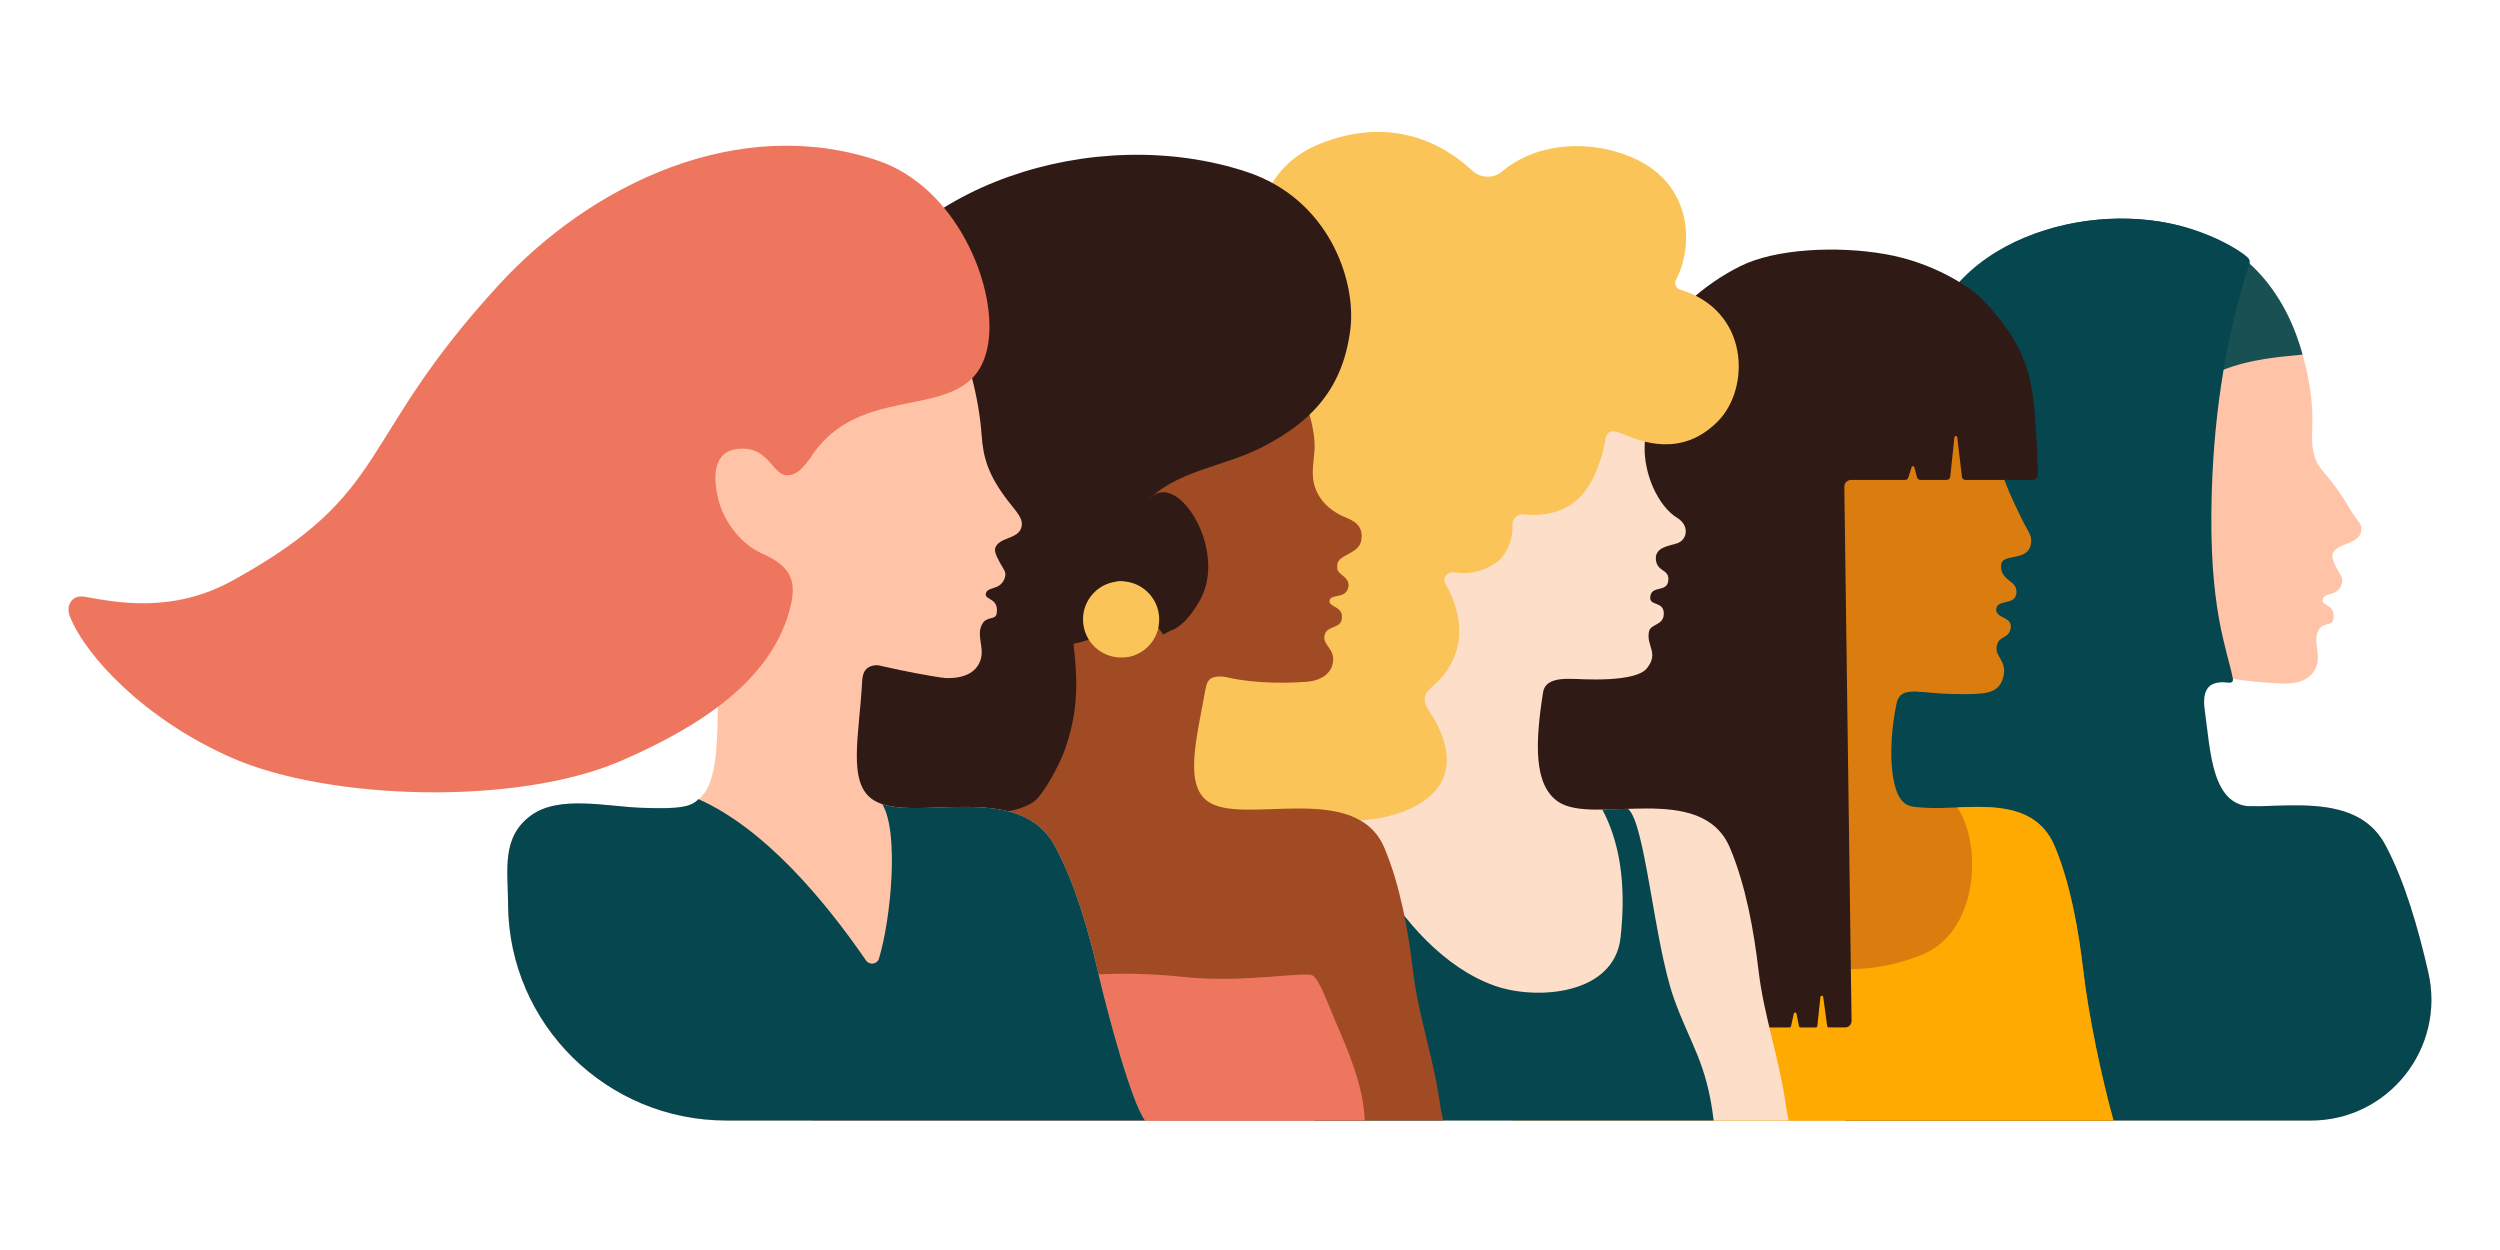 <?xml version="1.0" encoding="utf-8"?>
<!-- Generator: Adobe Illustrator 25.2.1, SVG Export Plug-In . SVG Version: 6.00 Build 0)  -->
<svg version="1.1" id="Lager_1" xmlns="http://www.w3.org/2000/svg" xmlns:xlink="http://www.w3.org/1999/xlink" x="0px" y="0px"
	 viewBox="0 0 566.93 283.46" style="enable-background:new 0 0 566.93 283.46;" xml:space="preserve">
<style type="text/css">
	.st0{fill:#3F54FA;}
	.st1{fill:#FFC4A8;}
	.st2{fill:#05464F;}
	.st3{fill:#195054;}
	.st4{fill:#2F1A15;}
	.st5{fill:#DA7D0E;}
	.st6{fill:#FFAA00;}
	.st7{fill:#FCDEC9;}
	.st8{fill:#FBC458;}
	.st9{fill:#A14B24;}
	.st10{fill:#EF765E;}
</style>
<g>
	<g>
		<polygon class="st0" points="461.62,193.67 408.92,193.67 407.28,144.8 460.89,147.45 		"/>
		<g>
			<g>
				<path class="st1" d="M422.06,187.4c6.35-4.64,17.06-2.02,25.13-1.73c10.73,0.39,11.35-4.11,13.61-6.83
					c2.11-2.54,3.05-3.51,4.11-10.93c0.94-6.57,2.48-16.17-1.76-26.48c-1.03-2.5-2.35-51.27-0.87-53.98
					c3.24-5.91,51.52-17.17,51.52-17.17c2.12,0.42,2.87-2.15,6.01,4.11c3.42,6.82,4.6,15.87,4.58,20.53c-0.02,4.4-0.38,6,0.64,9.04
					c1.02,3.01,3.27,3.55,8.08,11.81c1.59,2.73,2.74,2.84,2.27,4.97c-0.6,2.69-5.58,2.41-6.43,4.95c-0.3,0.89,0.67,2.72,1.64,4.37
					c0.54,0.91,0.89,1.55,0.28,2.82c-1.19,2.48-3.92,1.39-4.17,3.21c-0.19,1.36,3.06,0.9,2.42,4.45c-0.27,1.5-2.22,0.5-3.27,2.26
					c-1.46,2.45,0.36,5.16-0.41,7.87c-0.79,2.8-3.35,4.53-7.99,4.34c-4.74-0.19-10.23-0.75-15.82-1.86c-3.44-0.68-4.9,0.8-4.76,3.41
					c0.79,14.3-3.16,20.75,2.9,24.55c8.72,5.46,32.9-4.89,41.13,10.45c4.56,8.5,7.58,19.47,9.68,28.55c0.02,0.1,0.05,0.21,0.07,0.32
					c4.01,17.2-8.99,33.68-26.65,33.68H418.41c-0.94-16.46-1.41-32.07-1.54-48.31C416.81,198.3,415.36,192.29,422.06,187.4z"/>
				<path class="st2" d="M550.58,220.11c-2.1-9.08-5.12-20.05-9.68-28.55c-7.68-14.32-29.25-6.25-39.19-9.56
					c4.42,7.12-0.04,24.96-3.27,31.14c-9.55-14.33-22.76-24.86-38.74-31.97c-1.69,1.74-3.67,4.81-12.51,4.5
					c-8.08-0.29-18.79-2.91-25.13,1.73c-6.7,4.9-5.25,10.9-5.19,18.4c0.13,16.24,0.59,31.85,1.54,48.31H524
					c17.66,0,30.66-16.48,26.65-33.68C550.63,220.32,550.61,220.21,550.58,220.11z"/>
			</g>
			<path class="st3" d="M491.87,50.63c14.77,3.06,25.75,13.14,30.29,29.78c-9.71,1.03-27.62,1.54-36.26,21.68
				c-6.56,15.29-4.06,23.15-6.91,33.52c-3.77,13.68-5.25,17.38-12.76,21.15c-0.88-33.12-33.12-25.12-31.34-67.15
				C436.3,56.49,468.89,45.87,491.87,50.63z"/>
		</g>
		<path class="st2" d="M491.87,50.63c9.24,1.84,16.09,6.09,17.89,7.79c0.35,0.33,0.48,0.93,0.41,1.17
			c-4.97,15.26-8.03,32.45-8.61,52.21c-0.77,26.45,3.52,35.33,4.81,42.21c0.1,0.54-0.36,0.87-0.87,0.81
			c-3.18-0.38-6.39,0.1-5.53,6.18c1.36,9.64,1.57,22.23,11.19,21.87c9.2-0.35,1.36,41.68-17.54,40.04
			c-11.17-0.97-67.11-39.14-53.28-37.79c4.09,0.4-14.12-1.89-18.16-5.44c-22.06-19.42,12.98-42.73,12.73-90.05
			C434.73,56.46,468.86,46.04,491.87,50.63z"/>
	</g>
	<g>
		<polygon class="st4" points="389.78,192.5 342.09,192.5 340.45,146.57 388.15,146.57 		"/>
		<path class="st5" d="M479.28,254.11c-2.69-9.75-5.63-23.55-6.85-34c-1.06-9.08-2.9-19.7-6.48-28.2
			c-5.2-12.34-19.9-8.05-29.66-8.75c-2.37-0.17-3.73-0.17-5-1.6c-2.41-2.71-3.3-11.47-1.26-21.81c0.61-3.07,2.63-3.15,6.86-2.77
			c-1.75-1.35-3.89-9.74-3.85-11.68c-3.63-2.8-3.47-2.59-7.88-2.62c-5.07-0.03-9.61-0.62-14.3-2.53c-2.3-0.93-8.83-5.67-11.71-3.01
			c-2.24,2.07-0.17,6.23,0.29,8.88c1.88,10.92,3.88,21.71,2.15,32.64c-0.54,3.4-10.56,3.11-12.96,5.65
			c-2.58,2.72-4.52,1.74-15.2,1.35c-5.56-0.2-18.32-3-25.33,1.73c-7.26,4.9-6.51,12.14-6.3,19.64c0.72,20.27,0.14,34.21,1.07,47.07
			H479.28z"/>
		<path class="st6" d="M348.08,187.4c3.49-2.35,10.21-2.76,12.1-2.71c11.11,0.8,14.38,15.97,25.05,22.79
			c13.34,8,29.64,17.37,50.55,9.06c12.75-5.07,13.91-24.66,8.09-33.45c8.7-0.33,18.19-0.4,22.07,8.82c3.58,8.5,5.42,19.12,6.48,28.2
			c1.22,10.44,4.16,24.25,6.85,34H342.85c-0.93-12.86-0.35-26.8-1.07-47.07C341.57,199.54,340.82,192.29,348.08,187.4z"/>
		<g>
			<path class="st5" d="M437,72.54c2.25,0.41-3.94,4.53,0.54,10.43c3.37,4.44,15.17,10.46,15.78,18.86
				c0.33,4.53,0.33,6.01,5.1,15.73c1.68,3.43,2.51,3.9,2.1,5.94c-0.77,3.86-6.3,1.98-6.69,4.42c-0.3,1.86,0.65,2.92,2.38,4.2
				c0.9,0.67,1.21,1.66,1,2.69c-0.48,2.45-4.26,1.08-4.51,3.26c-0.27,2.34,4.1,1.64,3.18,4.77c-0.64,2.19-2.78,1.23-3.11,3.96
				c-0.26,2.11,2.25,3.07,1.6,6.37c-0.78,3.95-3.78,4.18-8.31,4.24c-7.25,0.11-15.9-0.87-19.93-2.91
				c-5.35-2.71-10.28-7.93-14.91-16.05c-3.08-5.41-6.21,7.43-9.55,2.81c-2.17-3-3.9-3.93-6.75-4.12
				c-5.16-0.34-8.16-14.84-8.99-19.59c-0.91-5.19-4.4-0.64-0.14-2.51c5.48-2.4,12.31,4.22,16.37-0.81c2.06-2.55,1.78-6.6,2.24-9.61
				c0.44-2.82,1.27-5.62,2.61-8.14c1.28-2.42,3.19-4.21,4.89-6.4c2.03-2.63,3.07-5.4,4.07-8.51C418.13,74.78,437,72.54,437,72.54z"
				/>
			<path class="st4" d="M418.43,232.99h-3.69c-0.2,0-0.36-0.15-0.39-0.34l-0.9-6.57c-0.04-0.34-0.57-0.34-0.62,0l-0.71,6.58
				c-0.03,0.19-0.19,0.34-0.39,0.34h-3.4c-0.16,0-0.31-0.1-0.36-0.25l-0.59-2.95c-0.09-0.24-0.47-0.25-0.58-0.01l-0.65,2.98
				c-0.06,0.14-0.2,0.23-0.36,0.23h-32.28c-0.8,0-1.45-0.64-1.45-1.44c0-9.42-1.64-103.3-1.64-122.72c0-11.9,0.96-21.47,4.85-30.07
				c3.39-7.51,11.14-14.29,19.38-18.41c7.92-3.96,21.86-4.65,32.82-2.74c10.95,1.91,19.25,7.39,22.06,10.3
				c5.33,5.52,9.6,11.49,11.12,19.69c0.81,4.38,1.39,13.58,1.46,20.02c0.01,0.67-0.52,1.21-1.18,1.21h-15.22
				c-0.41,0-0.76-0.31-0.8-0.73l-1.06-8.95c-0.05-0.38-0.6-0.38-0.64,0l-0.95,8.93c-0.04,0.42-0.39,0.74-0.81,0.74h-5.95
				c-0.37,0-0.69-0.25-0.78-0.61l-0.6-2.27c-0.08-0.31-0.53-0.32-0.62-0.01l-0.73,2.32c-0.11,0.34-0.42,0.58-0.77,0.58h-12.25
				c-0.83,0-1.51,0.69-1.51,1.54l1.64,121.16C419.88,232.34,419.23,232.99,418.43,232.99z"/>
		</g>
	</g>
	<g>
		<path class="st7" d="M405.64,254.11c-0.31-1.38-0.54-2.51-0.62-3.11c-1.34-10.45-5.01-20.45-6.23-30.89
			c-1.06-9.08-2.9-19.34-6.48-27.84c-6.46-15.34-30.85-4.98-38.94-10.45c-5.62-3.8-5.24-13.41-3.45-24.8
			c0.49-3.09,3.93-3.26,9.04-3.08c-1.7-1.41-4.68-9.44-4.58-11.38c-3.53-2.92-3.38-2.71-7.79-2.89
			c-5.07-0.21-13.32-15.23-17.95-17.3c-2.26-1.01-4.89,8.31-7.85,10.87c-2.31,1.99-0.38,6.22-0.01,8.89
			c1.51,10.97,2.79,20.27-0.82,30.73c-1.12,3.25-2.24,7.65-4.64,10.19c-2.58,2.72-6.56,3.6-15.05,3.23
			c-13.16-0.57-19.49-3.02-25.82,0.76c-7.51,4.5-6.79,10.19-7.59,17.69c-1.74,16.24-3.19,32.91-4.15,49.37H405.64z"/>
		<g>
			<path class="st7" d="M372.94,93.93c0.89,3.26,0.26,1.88,0.03,6.99c-0.29,6.45,3.01,13.86,7.39,16.53
				c2.81,1.71,2.31,4.94,0.02,5.74c-1.85,0.64-5.22,0.85-4.86,3.83c0.33,2.73,3.06,2.01,2.81,4.59c-0.27,2.88-3.77,0.99-4.1,3.71
				c-0.27,2.28,3.21,0.84,3.07,4c-0.12,2.59-3.06,2.09-3.38,3.99c-0.57,3.31,2.32,4.76-0.45,8.24c-2.58,3.25-14.41,2.53-18.03,2.31
				c-13.01-0.79-17.62-6.66-21.78-13.79c-5.39-9.24-5.79-23.23-7.44-27.38c-3.31-8.35-7.38-15.95-1.56-21.9
				c7.14-7.29,16.96-11.39,27.01-12.58c5.14-0.61,7.19-3.19,12.17-1.51C366.93,77.74,370.73,85.85,372.94,93.93z"/>
			<path class="st8" d="M268.5,103.25c1.32-1.9,0.95-4.54-0.89-5.95c-6.98-5.36-7.9-14.34-4.83-22.28
				c2.59-6.68,9.73-11.12,17.9-11.41c2.52-0.09,4.46-2.24,4.23-4.75c-0.74-8.09,1.22-21.02,14.48-26.28
				c13.38-5.31,25.27-2.39,34.49,6.12c1.88,1.74,4.78,1.85,6.74,0.19c6.63-5.61,15.98-6.78,23.94-4.98
				c19.91,4.5,19.73,21.66,15.54,29.46c-0.48,0.9-0.09,2.01,0.89,2.3c15.75,4.71,16.02,22.31,8.59,29.86
				c-8.26,8.38-17.49,4.59-21.65,2.86c-1.65-0.69-3.55-1.36-3.97,1.67c-0.33,2.38-1.34,5.45-2.47,7.88
				c-2.37,5.11-6.16,8.27-12.19,8.77c-1.62,0.13-2.83,0.08-3.78-0.06c-1.39-0.21-2.6,0.9-2.54,2.31c0.2,4.39-2.05,7.46-3.57,8.53
				c-3.29,2.32-6.56,2.81-9.55,2.3c-1.59-0.28-2.85,1.18-2.07,2.59c2.06,3.69,5.06,10.65,1.42,17.88c-2.55,5.06-6.08,5.74-6.14,8.19
				c-0.06,2.27,1.85,3.02,3.83,8.11c5.56,14.27-9.53,19.39-20.19,19.6c-4.42,0.09-37.22,5.83-42.41-8.31
				c-6.5-17.7,6.87-46.28,4.29-49.27C262.04,120.98,263.86,109.93,268.5,103.25z"/>
		</g>
		<path class="st2" d="M388.61,254.11h-90.55c0.66-11.68,6.11-14.87,6.91-44.94c0.08-3.13-1.43-17.98-4.08-22.86
			c1.87,0.07,3.52,0.07,4.97,0.01c2.67,4.03,4.14,8.17,6.55,12.4c5.56,9.73,14.97,20.74,26.57,24.83
			c9.52,3.35,27.09,2.06,28.52-10.96c1.42-12.94-0.49-22.13-4.13-29c1.86-0.04,3.82-0.12,5.8-0.18c3.92,3.08,5.9,30.13,10.4,42.93
			C383.17,236.55,387.06,240.87,388.61,254.11z"/>
	</g>
	<g>
		<polygon class="st4" points="258.18,194.56 187.22,194.56 185.58,118.6 256.54,118.6 		"/>
		<path class="st9" d="M327.27,254.11c-0.31-1.38-0.54-2.51-0.62-3.11c-1.34-10.45-5.01-20.45-6.23-30.89
			c-1.06-9.08-2.9-19.34-6.48-27.84c-6.46-15.34-31.83-4.98-39.92-10.45c-5.62-3.8-2.61-14.51-0.68-25.38
			c0.55-3.08,1.56-3.41,6.98-2.74c-1.67-1.44-4.01-9.72-3.87-11.66c-3.47-2.99-3.33-2.77-7.73-3.04c-5.07-0.31-9.56-1.14-14.14-3.3
			c-2.24-1.06-8.51-6.14-11.53-3.64c-2.34,1.94-0.5,6.21-0.19,8.89c1.29,11,2.34,18.26-1.27,28.73c-1.12,3.25-3.88,8.43-6.1,11.13
			c-2.38,2.89-8.85,3.88-14.99,3.64c-8.04-0.32-20.34-0.53-25.15,3.47c-6.74,5.6-6.06,9.31-6.86,16.81
			c-1.74,16.24-3.19,32.91-4.15,49.37H327.27z"/>
		<g>
			<path class="st9" d="M283.78,80.06c1.92,0.17,6.32,1.49,9.8,6.66c2.08,3.08,4.09,7.96,4.5,13.26c0.28,3.58-0.9,6.33-0.11,9.67
				c0.93,3.89,3.98,6.45,7.46,7.82c2.61,1.03,3.69,2.57,3.27,5.06c-0.53,3.19-5.22,3.13-5.44,5.5c-0.15,1.58,0.25,1.63,1.61,2.83
				c0.71,0.62,1.21,1.48,0.79,2.67c-0.8,2.31-3.92,1.07-4.15,2.69c-0.23,1.59,3.43,1.18,2.72,4.4c-0.39,1.79-2.93,1.32-3.69,2.98
				c-1.04,2.31,1.71,3.18,1.78,5.7c0.07,2.88-2.05,5.02-6.16,5.32c-6.37,0.46-14.08,0.22-20.05-1.59
				c-5.65-1.71-9.24-4.98-11.68-8.24c-3.13-4.19-3.34-5.25-5.83-9.34c-1.62-2.66-1.18-24.86-0.59-27.36
				c0.55-2.33,6.78-7.78,8.07-9.8c1.24-1.94,2.96-3.31,4.53-5.04c1.88-2.07,2.94-4.32,3.98-6.86
				C276.88,80.82,283.78,80.06,283.78,80.06z"/>
			<path class="st4" d="M259.71,114.15c6.7-7.59,17.93-8.12,27.22-13.11c8.7-4.68,17.52-11.42,19.31-26.52
				c1.3-10.95-4.9-29.4-23.54-35.55c-34.53-11.39-78.93,3.1-91.32,33.77c-9.91,24.53-7.31,50.71,18.16,67.22
				c10.97,7.11,32.05,9.62,42.18,2.78C263.88,134.53,253.67,121,259.71,114.15z"/>
			<path class="st8" d="M262.81,139.42c0.58,4.74-2.8,9.05-7.53,9.62c-4.74,0.58-9.05-2.8-9.62-7.53c-0.58-4.74,2.8-9.05,7.53-9.62
				C257.92,131.31,262.23,134.68,262.81,139.42z"/>
			<path class="st4" d="M253.23,131.52c-4.3-0.63-7.54-5.81-8.61-9.72c-1.17-4.27-1.26-8.13,2.44-9.41
				c4.76-1.64,8.65,5.28,14.06,0.33c6.24-5.71,17.26,12.2,11.03,23.32c-1.57,2.73-3.46,5.5-6.16,6.78c-0.8,0.27-1.5,0.69-2.21,1.07
				c-2.52-3.48-2.88-4.67-5.18-8.45C256.99,132.77,255.61,131.87,253.23,131.52z"/>
			<path class="st8" d="M262.81,139.42c0.58,4.74-2.8,9.05-7.53,9.62c-0.54-4.41-1.19-9.74-2.09-17.16
				C257.92,131.31,262.23,134.68,262.81,139.42z"/>
		</g>
		<path class="st10" d="M217.94,254.11h91.55c-0.32-8.1-3.85-15.98-6.97-23.25c-1.49-3.48-3.23-8.5-4.79-9.6
			c-1.57-1.1-15.67,1.74-29.16,0.3c-21.48-2.3-34.52,1.42-40.28,1.97c-7.1,0.68-6.79,0.59-7.49,7.55
			C220.03,238.78,218.95,246.44,217.94,254.11z"/>
	</g>
	<g>
		<g>
			<path class="st1" d="M259.69,254.11c-3-3.86-8.34-23.55-10.76-34c-2.1-9.08-5.12-19.7-9.68-28.2
				c-8.22-15.34-32.4-4.98-41.13-10.45c-6.06-3.8-3.25-14.68-2.61-26.97c0.16-3.06,1.66-4.36,6.56-3.27
				c-2.07-1.08-9.04-9.11-9.44-10.98c-4.3-2.24-9.26-15.83-13.74-15.32c-5.15,0.58-4.7,14.33-9.88,13.07
				c-2.53-0.62-10.22-4.37-12.53-1.47c-1.8,2.26,1.23,6.01,2.29,8.5c4.35,10.26,4.31,12.8,3.76,23.52
				c-0.17,3.26-0.78,8.89-2.89,11.43c-2.26,2.72-3.38,3.61-14.11,3.23c-8.08-0.29-18.79-2.91-25.13,1.73
				c-6.7,4.9-5.25,12.31-5.19,19.81c0,0.16,0,0.32,0,0.49c0.23,27.09,22.39,48.88,49.48,48.88H259.69z"/>
			<path class="st2" d="M248.93,220.11c-2.1-9.08-5.12-19.7-9.68-28.2c-7.68-14.32-29.25-6.25-39.19-9.56
				c3.88,6.25,1.98,26.07-0.73,35.01c-0.4,1.33-2.14,1.59-2.93,0.45c-9.54-13.82-22.98-29.9-38.01-36.59
				c-1.69,1.74-4.02,2.29-12.85,1.97c-8.08-0.29-18.79-2.91-25.13,1.73c-6.7,4.9-5.25,12.31-5.19,19.81c0,0.16,0,0.32,0,0.49
				c0.23,27.09,22.39,48.88,49.48,48.88h94.98C256.69,250.24,251.35,230.55,248.93,220.11z"/>
			<path class="st1" d="M209.93,69.08c2.13,0.4,2.82-1.86,6.03,4.36c3.49,6.78,6.08,17.11,6.63,25.08c0.37,5.4,1.56,9.28,5.97,15.04
				c1.92,2.51,3.71,4.11,3.02,6.18c-0.88,2.61-5.07,2.03-5.9,4.57c-0.29,0.89,0.7,2.71,1.69,4.35c0.55,0.91,0.91,1.54,0.31,2.82
				c-1.16,2.49-3.91,1.44-4.14,3.26c-0.17,1.36,3.07,0.87,2.47,4.42c-0.25,1.51-2.21,0.52-3.24,2.3c-1.43,2.47,0.41,5.16-0.32,7.88
				c-0.76,2.81-3.3,4.56-7.94,4.43c-1.55-0.04-17.93-2.93-24.01-5.47c-6.13-2.55-7.15-4.64-8.92-8.86
				c-2.28-5.46-17.92-1.77-20.24-6.63c-1.51-3.16-3.49-33.71-2.54-36.44c0.88-2.55,27.62-6.79,29.29-8.9
				c1.61-2.03,3.68-3.37,5.63-5.13c2.34-2.1,3.78-4.5,5.23-7.23C202.12,69.16,209.93,69.08,209.93,69.08z"/>
		</g>
		<path class="st10" d="M199.04,36.41c-31.43-10.59-64.79,5.15-85.98,28.25c-32.82,35.79-23.72,46.77-60.2,66.93
			c-13.64,7.54-26.14,5.08-33.77,3.72c-2.67-0.48-4.25,1.94-3.25,4.46c3.52,8.91,16.83,23.35,36.77,32.1
			c21.85,9.59,64.47,10.97,88.27,0.65c18.29-7.93,33.57-18.22,38.03-33.64c1.9-6.58,1.02-10.23-6.06-13.34
			c-4.97-2.19-8.8-7.46-9.98-12.38c-1.48-6.21-0.53-10.75,4.32-11.34c7.27-0.89,7.89,6.12,11.41,5.97c2.13-0.09,3.45-1.58,5.29-4.13
			c0.1-0.15,0.2-0.3,0.31-0.46c12.3-18.14,37.2-5.64,39.96-25.76C225.95,64.42,216.73,42.37,199.04,36.41z"/>
	</g>
</g>
</svg>

